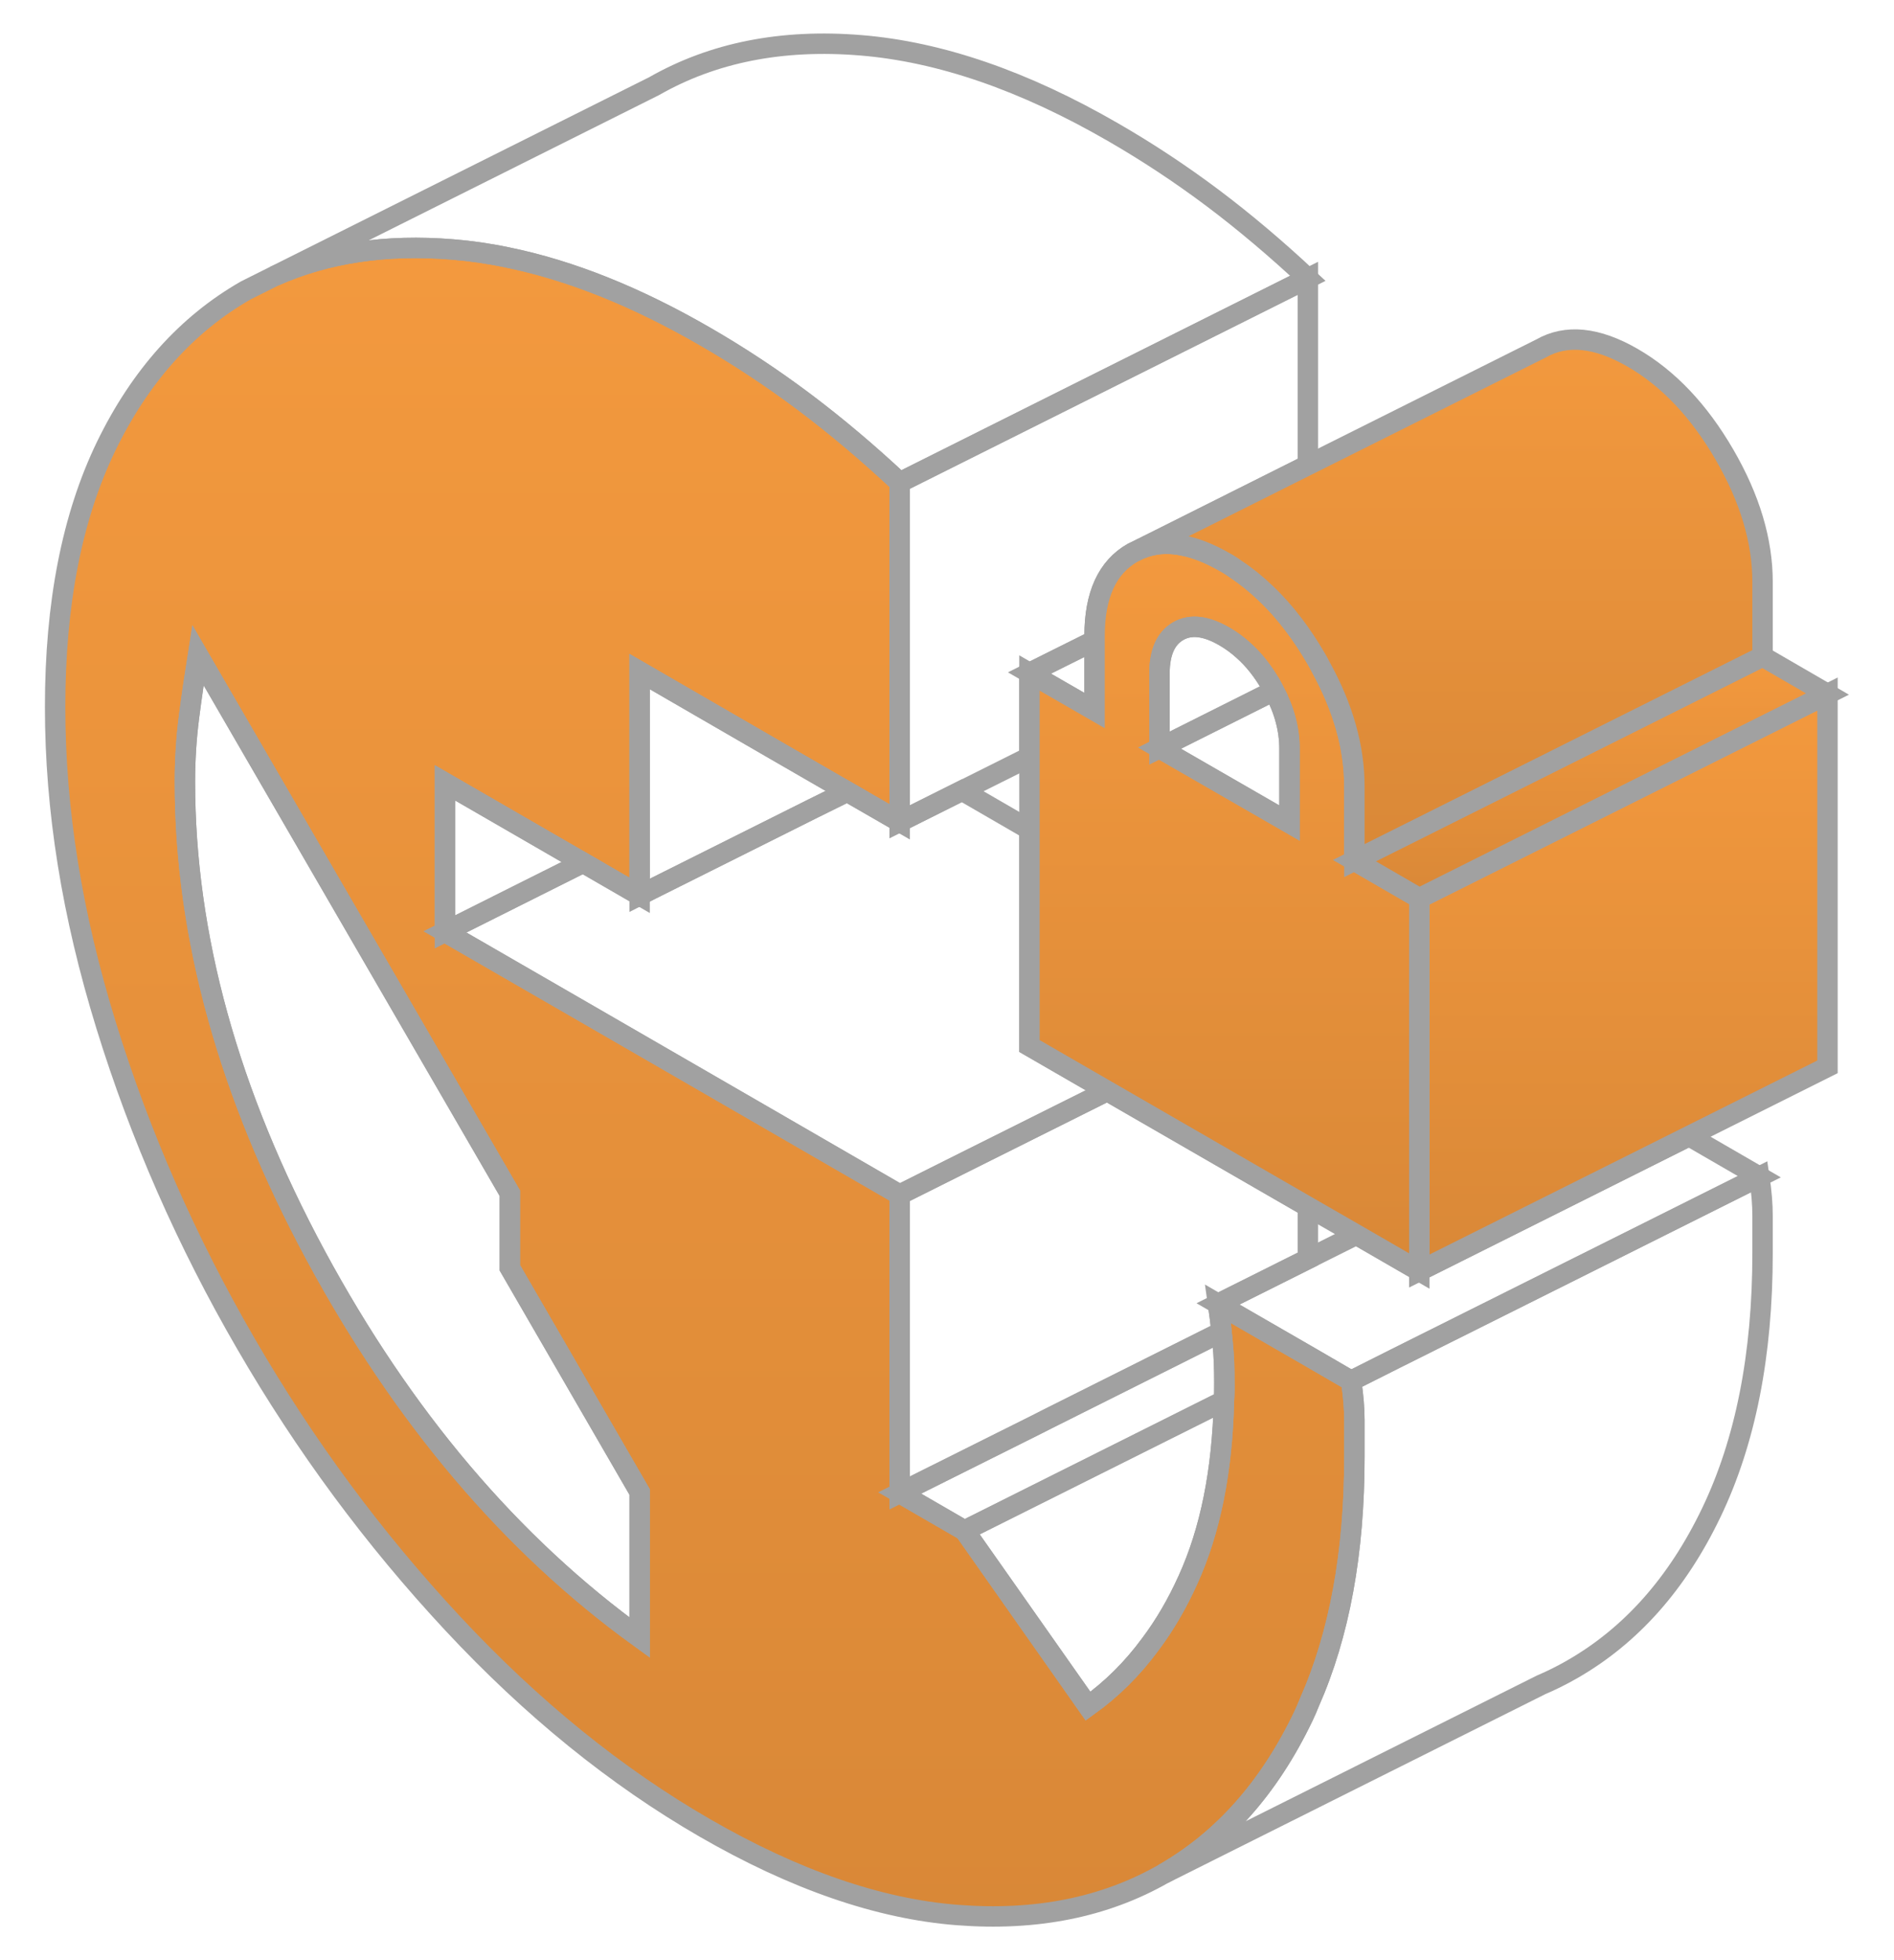 <svg width="58" height="60" viewBox="0 0 58 60" fill="none" xmlns="http://www.w3.org/2000/svg">
<path d="M41.375 42.269L40.138 41.55L38.144 40.4L37.3 39.912C37.344 40.218 37.381 40.506 37.406 40.769C37.419 40.9 37.431 41.025 37.444 41.144C37.481 41.5 37.494 41.894 37.494 42.312C37.494 42.5 37.494 42.687 37.481 42.875C37.431 45.031 37.062 46.862 36.375 48.368C36.05 49.087 35.669 49.743 35.231 50.325C34.681 51.075 34.044 51.706 33.319 52.225L29.538 46.85L27.55 45.7V36.569L23.269 34.093L18.044 31.075L13.625 28.525V23.962L15.769 25.2L17.856 26.406L19.587 27.406V20.556L23.931 23.069L24.212 23.231L25.944 24.231L27.55 25.156V14.768C26.587 13.868 25.619 13.05 24.637 12.312C23.663 11.581 22.644 10.906 21.581 10.293C19.481 9.081 17.469 8.275 15.544 7.881C14.981 7.762 14.419 7.681 13.869 7.637C11.831 7.469 10.006 7.737 8.406 8.45L7.531 8.887C5.725 9.919 4.294 11.512 3.25 13.662C2.206 15.819 1.688 18.475 1.688 21.637C1.688 24.8 2.206 28.006 3.25 31.387C4.294 34.769 5.725 38.019 7.531 41.131C9.338 44.25 11.45 47.106 13.869 49.7C16.294 52.3 18.863 54.381 21.581 55.95C24.331 57.537 26.913 58.431 29.312 58.618C31.719 58.806 33.825 58.387 35.631 57.356C37.438 56.325 38.862 54.725 39.906 52.55C39.975 52.406 40.038 52.262 40.094 52.118C41.019 50.031 41.475 47.525 41.475 44.606V43.468C41.475 43.125 41.444 42.725 41.375 42.269ZM19.587 50.125C15.644 47.275 12.338 43.375 9.669 38.431C7 33.481 5.662 28.65 5.662 23.931C5.662 23.25 5.706 22.587 5.787 21.95C5.869 21.312 5.963 20.681 6.062 20.056L15.613 36.525V38.806L19.587 45.669V50.125Z" fill="url(#paint0_linear_145_13331)" stroke="#A1A1A1" stroke-width="0.625"/>
<path d="M19.588 45.669V50.125C15.644 47.275 12.338 43.375 9.669 38.431C7 33.481 5.663 28.65 5.663 23.931C5.663 23.25 5.706 22.587 5.788 21.95C5.869 21.312 5.963 20.681 6.063 20.056L15.613 36.525V38.806L19.588 45.669Z" stroke="#A1A1A1" stroke-width="0.625"/>
<path d="M40.05 38.537L37.3 39.912C37.344 40.219 37.381 40.506 37.406 40.769L32.087 43.431L31.731 43.612L28.262 45.344L27.55 45.7V36.569L29.787 35.45L33.906 33.394L40.05 36.937V38.537Z" stroke="#A1A1A1" stroke-width="0.625"/>
<path d="M37.494 42.312C37.494 42.5 37.494 42.687 37.481 42.875L29.812 46.712L29.537 46.85L27.55 45.7L28.262 45.344L31.731 43.612L32.087 43.431L37.406 40.769C37.419 40.9 37.431 41.025 37.444 41.144C37.481 41.5 37.494 41.894 37.494 42.312Z" stroke="#A1A1A1" stroke-width="0.625"/>
<path d="M37.481 42.881C37.431 45.031 37.063 46.862 36.375 48.368C36.05 49.087 35.669 49.743 35.231 50.325C34.681 51.075 34.044 51.706 33.319 52.225L29.538 46.85L29.813 46.712L37.481 42.881Z" stroke="#A1A1A1" stroke-width="0.625"/>
<path d="M53.875 36.019L49.9 38.006L42.731 41.587L41.375 42.269L40.137 41.55L38.144 40.4L37.3 39.912L41.537 37.794L43.462 38.906L49.987 35.644L51.725 34.775L53.875 36.019Z" stroke="#A1A1A1" stroke-width="0.625"/>
<path d="M55.963 21.244V32.656L51.725 34.775L49.988 35.644L43.463 38.906V27.494L45.363 26.544L55.963 21.244Z" fill="url(#paint1_linear_145_13331)" stroke="#A1A1A1" stroke-width="0.625"/>
<path d="M33.906 33.394L29.788 35.45L27.55 36.569L23.269 34.094L18.044 31.075L13.625 28.525L16.419 27.125L17.856 26.406L19.587 27.406L19.931 27.231L24.906 24.744L25.944 24.231L27.55 25.156L29.462 24.2L31.525 25.394V32.019L33.906 33.394Z" stroke="#A1A1A1" stroke-width="0.625"/>
<path d="M25.944 24.231L24.906 24.744L19.931 27.231L19.587 27.406V20.556L23.931 23.069L24.212 23.231L25.944 24.231Z" stroke="#A1A1A1" stroke-width="0.625"/>
<path d="M17.856 26.406L16.419 27.125L13.625 28.525V23.962L15.769 25.2L17.856 26.406Z" stroke="#A1A1A1" stroke-width="0.625"/>
<path d="M33.519 19.606V21.75L32.088 20.925L31.525 20.6L32.088 20.319L33.519 19.606Z" stroke="#A1A1A1" stroke-width="0.625"/>
<path d="M40.05 8.519V14.237L35.719 16.406L34.931 16.8L34.687 16.919C33.906 17.362 33.519 18.212 33.519 19.469V19.606L32.087 20.319L31.525 20.6V23.169L29.462 24.2L27.55 25.156V14.769L40.05 8.519Z" stroke="#A1A1A1" stroke-width="0.625"/>
<path d="M40.05 8.519L27.55 14.769C26.587 13.869 25.619 13.05 24.637 12.312C23.663 11.581 22.644 10.906 21.581 10.294C19.481 9.081 17.469 8.275 15.544 7.881C14.981 7.762 14.419 7.681 13.869 7.637C11.831 7.469 10.006 7.737 8.406 8.45L20.031 2.637C21.837 1.606 23.95 1.187 26.369 1.387C28.794 1.587 31.363 2.475 34.081 4.044C35.144 4.656 36.163 5.331 37.138 6.062C38.119 6.8 39.087 7.619 40.05 8.519Z" stroke="#A1A1A1" stroke-width="0.625"/>
<path d="M41.475 26.343V24.062C41.475 22.887 41.138 21.675 40.45 20.425C40.407 20.337 40.357 20.25 40.307 20.162C40.088 19.787 39.863 19.443 39.619 19.125C39.35 18.768 39.063 18.443 38.757 18.156C38.469 17.881 38.169 17.637 37.857 17.431C37.738 17.343 37.619 17.268 37.494 17.2C37.044 16.943 36.625 16.775 36.232 16.7C35.763 16.6 35.325 16.637 34.932 16.8L34.688 16.918C33.907 17.362 33.519 18.212 33.519 19.468V21.75L32.088 20.925L31.525 20.6V32.018L33.907 33.393L40.05 36.937L41.538 37.793L43.463 38.906V27.493L41.475 26.343ZM39.488 25.193L35.507 22.9V20.618C35.507 19.968 35.7 19.537 36.082 19.318C36.463 19.1 36.932 19.156 37.494 19.481C37.7 19.6 37.888 19.737 38.069 19.9C38.388 20.181 38.669 20.537 38.913 20.956C38.95 21.018 38.982 21.081 39.013 21.143C39.332 21.737 39.488 22.331 39.488 22.912V25.193Z" fill="url(#paint2_linear_145_13331)" stroke="#A1A1A1" stroke-width="0.625"/>
<path d="M39.013 21.143L35.506 22.9V20.619C35.506 19.968 35.7 19.537 36.081 19.319C36.463 19.1 36.931 19.156 37.494 19.481C37.7 19.6 37.888 19.737 38.069 19.9C38.388 20.181 38.669 20.537 38.913 20.956C38.95 21.018 38.981 21.081 39.013 21.143Z" stroke="#A1A1A1" stroke-width="0.625"/>
<path d="M39.488 22.912V25.194L35.506 22.9L39.013 21.144C39.331 21.737 39.488 22.331 39.488 22.912Z" stroke="#A1A1A1" stroke-width="0.625"/>
<path d="M53.975 37.219V38.356C53.975 41.481 53.45 44.125 52.406 46.3C51.363 48.475 49.938 50.075 48.131 51.106C47.825 51.281 47.513 51.437 47.188 51.575L35.631 57.356C37.438 56.325 38.863 54.725 39.906 52.55C39.975 52.406 40.038 52.262 40.094 52.119C41.019 50.031 41.475 47.525 41.475 44.606V43.469C41.475 43.125 41.444 42.725 41.375 42.269L42.731 41.587L49.9 38.006L53.875 36.019C53.944 36.475 53.975 36.875 53.975 37.219Z" stroke="#A1A1A1" stroke-width="0.625"/>
<path d="M55.962 21.244L45.362 26.544L43.462 27.494L41.475 26.343L44.025 25.068L53.975 20.093L55.962 21.244Z" fill="url(#paint3_linear_145_13331)" stroke="#A1A1A1" stroke-width="0.625"/>
<path d="M53.975 17.812V20.093L44.025 25.069L41.475 26.343V24.062C41.475 22.887 41.137 21.675 40.45 20.425C40.406 20.337 40.356 20.25 40.306 20.162C40.087 19.787 39.862 19.444 39.619 19.125C39.35 18.769 39.062 18.444 38.756 18.156C38.469 17.881 38.169 17.637 37.856 17.431C37.737 17.343 37.619 17.268 37.494 17.2C37.044 16.944 36.625 16.775 36.231 16.7C35.762 16.6 35.325 16.637 34.931 16.8L35.719 16.406L40.05 14.237L47.187 10.669C47.962 10.225 48.9 10.319 49.994 10.95C51.087 11.581 52.025 12.569 52.806 13.912C53.587 15.256 53.975 16.556 53.975 17.812Z" fill="url(#paint4_linear_145_13331)" stroke="#A1A1A1" stroke-width="0.625"/>
<defs>
<linearGradient id="paint0_linear_145_13331" x1="21.581" y1="58.662" x2="21.581" y2="7.588" gradientUnits="userSpaceOnUse">
<stop stop-color="#D98837"/>
<stop offset="1" stop-color="#F3993E"/>
</linearGradient>
<linearGradient id="paint1_linear_145_13331" x1="49.713" y1="38.906" x2="49.713" y2="21.244" gradientUnits="userSpaceOnUse">
<stop stop-color="#D98837"/>
<stop offset="1" stop-color="#F3993E"/>
</linearGradient>
<linearGradient id="paint2_linear_145_13331" x1="37.494" y1="38.906" x2="37.494" y2="16.645" gradientUnits="userSpaceOnUse">
<stop stop-color="#D98837"/>
<stop offset="1" stop-color="#F3993E"/>
</linearGradient>
<linearGradient id="paint3_linear_145_13331" x1="48.718" y1="27.494" x2="48.718" y2="20.093" gradientUnits="userSpaceOnUse">
<stop stop-color="#D98837"/>
<stop offset="1" stop-color="#F3993E"/>
</linearGradient>
<linearGradient id="paint4_linear_145_13331" x1="44.453" y1="26.343" x2="44.453" y2="10.394" gradientUnits="userSpaceOnUse">
<stop stop-color="#D98837"/>
<stop offset="1" stop-color="#F3993E"/>
</linearGradient>
</defs>
</svg>
